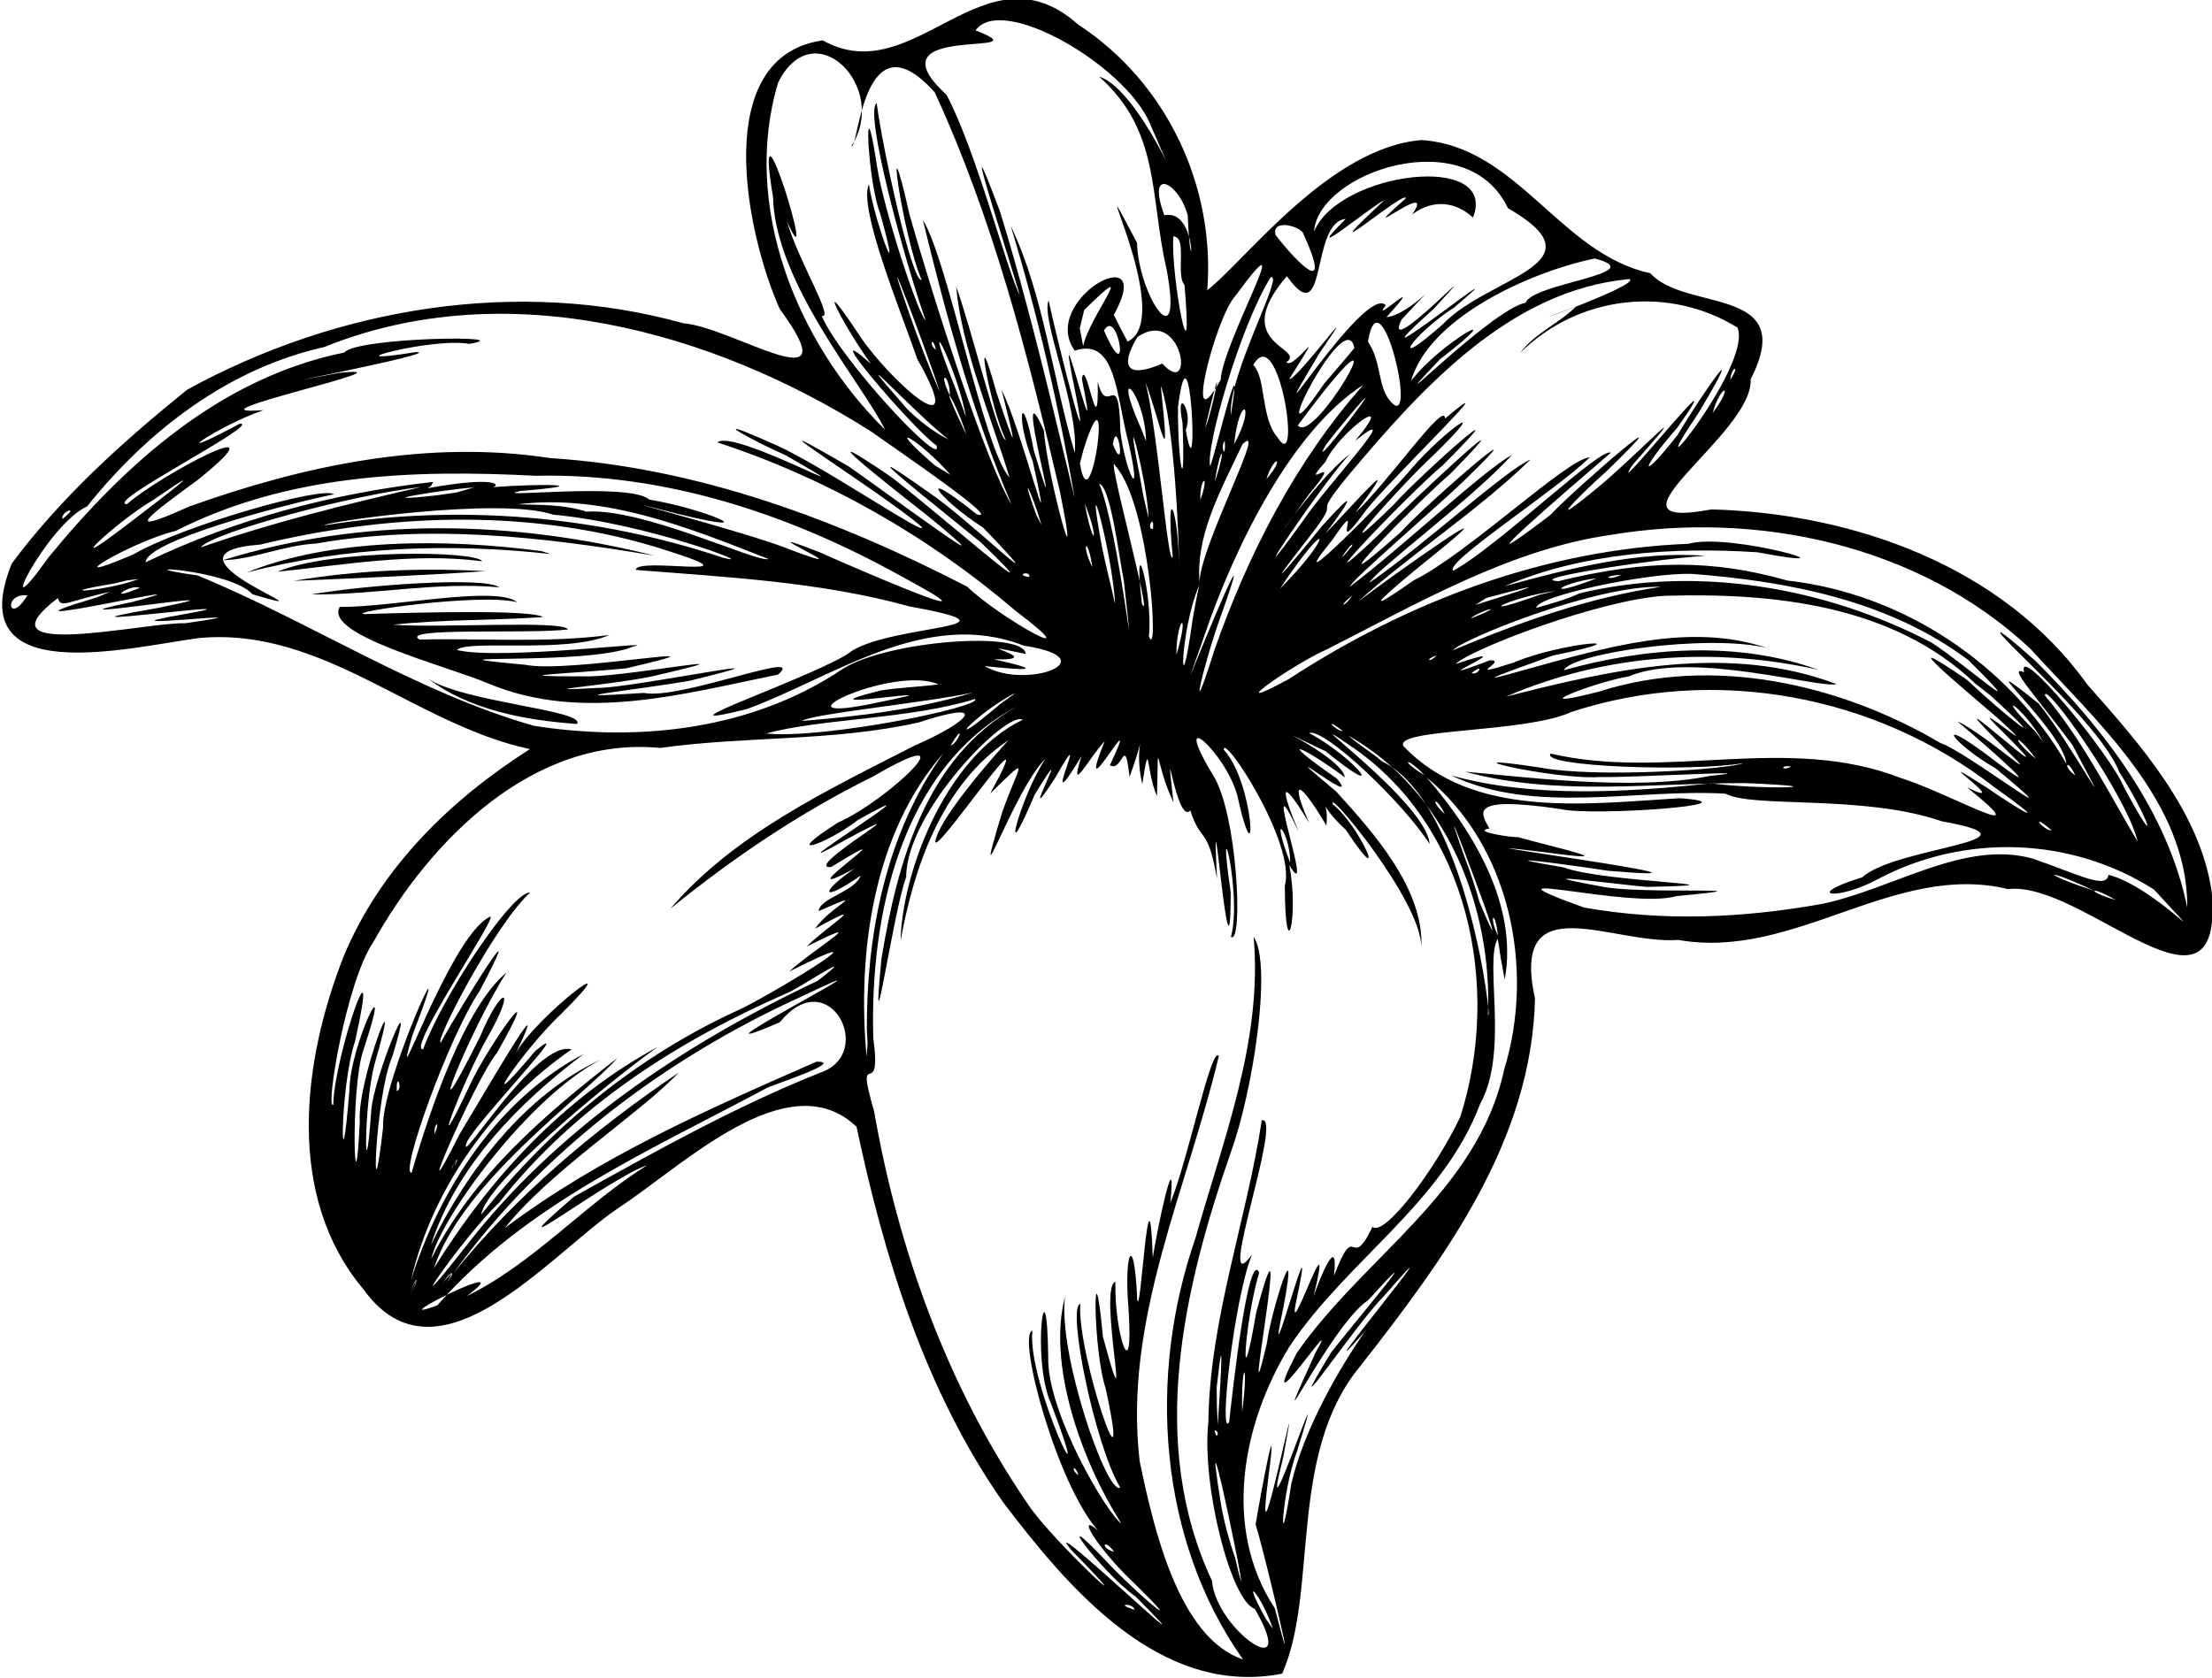 <?xml version="1.0" encoding="utf-8"?>
<!-- Created with Inkscape (http://www.inkscape.org/) -->
<svg height="286.47" id="svg11306" version="1.1" width="377.6" xmlns="http://www.w3.org/2000/svg" xmlns:cc="http://creativecommons.org/ns#" xmlns:dc="http://purl.org/dc/elements/1.1/" xmlns:rdf="http://www.w3.org/1999/02/22-rdf-syntax-ns#">
 <g fill-rule="evenodd" id="layer1" transform="translate(-230.21 -403.53)">
  <path d="m268.29 499.17c23.814-7.407 49.561-6.842 73.596-0.767-19.015-3.195-38.448-5.443-57.79-2.048-5.261 0.22-11.139 2.821-15.807 2.816" id="path2676"/>
  <path d="m324.2 498.13c-17.319-1.914-34.973-1.276-51.912 3.172 14.358-5.866 33.966-5.866 50.404-3.655l1.508 0.482z" id="path2678"/>
  <path d="m277.57 501.15c9.105-3.864 33.983-3.611 34.946-1.784-11.673-1.521-23.717 0.647-34.946 1.784z" id="path2680"/>
  <path d="m313.1 501.06c-10.508 0.721-23.43 1.262-32.739 1.651 10.76-1.835 21.882-2.245 32.739-1.651z" id="path2682"/>
  <path d="m283.35 505.03c8.829-1.574 29.585-3.104 32.102-1.215-10.745-0.987-21.43 1.326-32.102 1.215z" id="path2684"/>
  <path d="m303.25 519.37c5.749 4.04 27.106 5.443 25.456 7.777-8.804-0.625-18.479-2.39-25.456-7.777z" id="path2686"/>
  <path d="m591.35 557.19c-4.735-2.729-4.92-1.372 0 0zm-143.84 124.5c-1.938-5.857-5.785-10.062-1.265-1.824l1.265 1.824zm140.06-126.12c-8.798-4.165-8.957-2.859 0 0zm-7.117-10.249c-4.088-3.452-1.363 0.119 0 0zm-156.57 133.08c-0.103-1.146-3.691-1.116 0 0zm160.57-142.48c-1.288-2.967-2.308-1.673 0 0zm-143.42 133.55c4.348 18.551-6.527-34.714-2.383-9.001 0.55 3.058 1.358 6.068 2.383 9.001zm-20.646-0.956c-1.691-2.45-2.528-0.727 0 0zm157.35-135.42c-3.397-4.701-4.611-3.795 0 0zm-139.88 115.59c0.832-0.426-0.914-1.855 0 0zm157.28-101.41c-1.888-7.982-16.173-27.906-15.836-24.966 6.372 7.584 10.821 16.489 15.836 24.966zm-152.88 97.299c1.175-9.251-0.213-8.633 0 0zm136.78-114.28c-3.563-6.34-8.935-9.352-1.392-1.869l1.392 1.869zm-140.94 116.52c0.339-5.217 1.268-19.56-0.195-6.383l0.04 3.309 0.155 3.074zm-23.776 8.627c-0.764-2.188-1.404-0.946 0 0zm121.66-121.03c-2.049-0.286-1.589 0.884 0 0zm-50.061 28.895c-0.511-4.683-1.654-3.461 0 0zm-3.144-5.728c8.263 19.68-10.151-29.126-2.364-7.165 0.909 2.346 1.675 4.745 2.364 7.165zm-5.93-15.066c-1.688-3.389-2.573-2.227 0 0zm9.04 21.294c-2.331 3.921 1.948 19.364-3.003 28.197-6.392 16.934-22.721 26.733-32.524 41.404-8.106 13.206-11.532 31.041-2.542 44.723 4.612 17.827-1.418-8.311-3.267-14.296 0.749-4.612 4.07-22.457 2.13-7.652-2.587 20.612 6.528-25.004 2.57-3.756-4.814 18.869 9.024-22.517 2.345-1.004-2.647 6.943-3.204 20.303-0.958 5.509 2.07-9.175 8.2-19.796 12.592-26.066-12.865 14.525 18.855-23.976 3.123-5.907-4.528 4.422-18.495 25.31-8.951 9.555 3.974-5.083 17.986-21.737 6.358-8.965-6.515 4.249-18.534 29.984-8.985 8.951 5.16-9.065-10.855 15.009-3.24 0.118 11.359-16.434 30.969-27.576 35.445-48.464 5.285-17.165 1.02-38.215-13.244-49.868 8.04 9.213 15.667 21.987 13.332 34.498l-0.644-3.493-0.538-3.484zm-12.502-27.92c-3.413-3.501-4.113-2.403 0 0zm33.589-34.224c-3.608 0.234-2.187 1.122 0 0zm-25.56 16.796c1.235 0.473 2.25-1.89 0 0zm21.379-16.189c-6.583 0.771-9.468 3.66 0 0zm-13.524 44.182c7.17 2.01 19.199 4.591 4.291 2.553-24.585-2.946 39.764 5.597 11.103 3.207-6.811-1.072-22.123-3.057-7.509-0.562 6.84 2.583 34.325 2.924 14.154 3.32-6.114-0.548-22.418-2.768-7.932-0.107 6.76 1.518 32.054-0.128 13.017 1.679-7.928 2.35-36.181-5.429-15.789 1.949 13.547 2.41 26.998 1.797 40.441-0.58 12.195-2.47 24.348-11.018 36.106-7.789 8.231 2.836 12.564 5.306 13.005 2.786 8.245 2.132 19.35 15.163 7.756 2.516-14.073-8.98-32.251-9.662-47.138-1.78-6.981 3.769-13.024 2.885-2.653-0.321 5.652-5.217 32.412-6.188 13.58-9.551-13.344-4.629-32.259-2.191-36.963-4.727-15.498-0.859-32.562 3.661-46.836-3.12 13.676 3.838 29.741 2.958 44.34 1.36 8.651 1.132 23.582 0.693 5.839-0.038-16.057-0.042-32.132 2.304-47.802-1.948 8.823 0.74 28.831 3.412 41.794 0.72 11.698-1.173-13.627 0.345-18.822 0.191-7.988 0.507-28.422-4.384-10.233-1.627 10.015 1.87 32.447 0.279 34.781-0.743-8.818 1.513-34.898 0.614-32.883-1.632 19.905 4.643 40.204-3.403 59.753 4.156 9.084 2.927 24.035 11.826 11.33 1.617 8.749 4.274-8.715-7.697 3.327 0.006 7.326 5.044 10.552 6.495 1.319-0.05-20.267-15.787-47.772-20.866-72.214-12.827-7.876 3.627-30.224 2.767-28.651 5.804 11.841 12.524 31.397 9.856 47.153 8.915 14.028 1.009-14.966 3.147-20.376 1.845-15.866-2.326-13.558 0.632-12.1 3.331-3.352 0.512 4.503 1.635 4.812 1.445zm-38.814 4.395c0.02-5.317-3.722-9.696 0 0zm49.411-46.005c20.122-4.83 41.933-1.056 60.101 8.425 6.317 4.15 17.853 14.509 6.304 3.02-13.54-10.205-30.74-13.496-47.189-14.762-7.47-0.276-26.695 3.797-26.625 5.803 2.502-0.72 5.037-1.384 7.409-2.486zm67.529 15.409c-14.061-13.485-34.525-15.518-52.926-14.989-11.034 0.617-33.241 9.109-35.779 11.653 13.65-4.563-8.305 4.685 5.867-0.636 3.308-0.066-5.186 3.353 4.065 0.38 8.184-3.501 23.374-4.599 6.667-1.195-6.301 2.309-16.333 5.758-4.242 2.28 13.104-3.575 27.632-8.067 40.846-3.553-9.989-2.491-33.348 0.841-34.734 3.78 13.968-3.929 29.753-5.048 43.407-0.083-17.741-3.953-36.499-2.669-53.26 4.59 18.4-4.699 37.94-9.109 56.445-2.124-3.09 0.741-24.98-5.766-35.46-1.345-6.696 1.217-18.674 6.101-5.053 2.597 19.367-6.2 40.998-1.345 58.23 8.803 4.051 1.212 24.978 17.266 9.405 4.317-7.133-4.081-10.923-9.321-1.487-2.314 12.442 9.525 0.24-1.315-5.042-5.707 4.798 2.097 16.904 13.253 6.801 3.32-12.832-12.894 15.113 12.61 0.633-1.837-7.155-6.946 8.959 6.631-0.538-2.03-5.587-4.834-19.297-16.178-5.239-6.535 6.645 6.264 15.564 13.246 3.958 2.625l-2.562-1.998zm-101.26 13.285c14.602 7.09 18.969 45.845 18.076 43.204 0.756-18.38-7.139-38.172-23.817-47.592 1.813 1.597 3.908 2.819 5.741 4.388zm29.615-29.086c-8.393 1.088-14.545 4.913-2.739 0.641l2.739-0.641zm17.994-0.719c-11.262-0.272-33.886 8.939-35.536 10.834 11.427-4.794 23.232-9.012 35.536-10.834zm-38.282 11.708c-2.074 0.658-1.33 1.4 0 0zm5.803-6.276c7.061-2.856 1.224-1.29 0 0zm41.301-35.109c3.871-5.22 1.391-5.003 0 0zm-40.522 32.775c9.1-2.829 14.041-4.455 1.898-1.196l-1.898 1.196zm-22.601 21.506c-3.689-2.75-1.137 0.116 0 0zm66.128-59.986c1.759-2.529 0.259-2.372 0 0zm52.119 48.05c11.653 11.613 22.529 25.635 25.895 42.085 0.141-17.992-15.472-31.769-26.795-44.186-18.934-17.757-46.655-23.653-71.758-19.413-17.1 2.474-32.886 11.708-48.275 19.507-5.675 2.436-18.841 11.725-6.611 5.129 20.441-13.331 43.754-22.156 68.292-23.14 7.306-2.029 30.895 5.04 11.754 1.45-14.144-0.938-29.878 0.07-43.169 5.805 11.018-3.041 23.173-6.13 34.345-5.185-6.035 0.191-31.58 3.937-25.124 4.317 15.144-3.735 26.377-3.73 39.066-0.11 19.662 2.186 37.79 14.234 47.647 31.277-0.617-5.916-18.289-21.079-4.727-10.266 5.547 6.851 14.71 23.886 5.73 7.021-6.194-8.264-11.246-13.698-8.226-12.378-1.35-5.414 14.665 13.876 17.098 19.722 6.332 11.85 4.257 5.373-0.845-2.678-3.349-8.501-21.915-24.12-20.226-23.88 2.116 1.469 3.979 3.253 5.931 4.923zm-116.63-11.179c-2.612 2.068-1.338 2.046 0 0zm-0.083-8.414c0.798-1.825-4.044 4.856 0 0zm-12.265 7.24c9.237-9.227 8.748-13.199 0 0zm-143.42 119.63c3.753-3.552 1.732-3.78 0 0zm125.73-108.34c2.424-8.017 0.026-6.459 0 0zm-70.049 74.04c-19.774 10.601-41.003 19.776-56.108 37.039-10.579 3.912 15.155-9.086 4.995-1.56 11.533-5.652 20.016-15.601 30.812-22.359-6.754 2.321-27.916 18.759-12.511 5.389 13.682-7.627 27.452-15.364 42.022-21.178 9.695-3.206 1.55-19.007-6.834-8.635-20.241 8.712 25.613-14.831 3.657-4.37-23.202 10.544-44.377 26.489-59.406 47.241 10.812-13.386 24.252-24.676 38.462-34.253-6.614 7.001-21.849 16.672-29.679 26.536 16.135-12.153 34.832-20.354 53.211-28.41 5.178-0.069-8.395 4.23-8.622 4.559zm-60.779 35.481c1.96-3.693 0.885-3.761 0 0zm199.06-168.99c-15.013 5.521 11.509-3.731 9.09-4.684-20.39 1.868-35.389 18.575-47.863 33.409-7.245 8.818-0.494 2.536-6.684 10.506-8.487 10.856-4.192 6.039 2.058-1.701 6.087-6.771 5.268-4.926 0.607 1.246 5.106-5.289 14.023-15.517 5.125-3.56 5.518-5.109 15.377-19.405 15.292-16.082 11.755-9.894-9.759 10.796-13.511 15.695-6.958 9.59 0.389-3.993-5.721 5.027-9.847 12.082 10.375-8.242 13.528-12.209 5.512-6.349 14.479-12.78 3.678-2.202-5.16 4.678-19.938 21.312-6.716 8.372 4.859-5.433 22.866-21.246 8.426-6.773-6.292 5.299-25.92 26.065-10.692 11.632 5.242-5.475 26.945-25.497 12.013-10.199-5.606 4.78-25.475 25.036-8.607 10.089 4.744-5.237 25.212-22.747 10.915-8.88-4.526 4.414-19.468 17.174-19.546 18.145 8.519-6.37 22.729-19.79 27.647-22.482-6.225 7.046-23.526 19.885-24.292 21.804 8.576-5.826 23.481-19.427 27.464-21.011-9.159 8.891-19.989 15.783-29.48 24.285 5.066-3.892 29.016-20.888 12.255-7.412-5.634 4.513-13.938 11.615-2.732 3.763 9.29-4.572 26.314-20.886 30.1-21.025-6.16 5.939-24.987 18.004-23.322 19.37 7.738-4.252 25.372-21.318 26.887-20.144-6.454 5.551-28.268 24.263-10.378 10.674 4.843-5.103 24.555-21.961 9.801-7.662-5.26 4.715-11.263 10.906-1.413 2.735 6.684-5.561 17.786-17.331 5.723-3.689-5.092 7.668 18.498-21.836 7.621-6.328-6.673 7.625-6.321 9.359 0.056 1.23 4.356-7.354 12.412-18.651 3.652-3.885-11.658 17.217 9.314-7.994 6.566-14.465-11.764-7.256-27.13-5.542-37.092 4.326 2.528-3.374 6.6-4.989 9.546-7.918zm-64.319 47.551c-3.431 8.01-3.468 22.857-1.153 5.949 0.342-1.991 0.704-3.98 1.153-5.949zm-70.008 69.522c-18.897 8.24-36.605 19.488-49.515 35.959-5.867 5.464-18.388 23.614-6.025 7.893 15.594-20.37 37.464-34.951 60.401-45.78 8.002-6.194-3.442 1.384-4.861 1.928zm-62.175 45.432 0.762-2.085-0.762 2.085zm153.75-136.02c-5.158 5.802 3.933-2.523-2.895 5.648-10.318 14.546 1.013-2.525 6.991-6.889-5.247 5.61-20.176 28.256-7.83 11.17 3.8-5.704 17.887-20.7 8.755-13.47 7.536-8.918-2.736-1.597-5.021 3.541zm45.918-34.685c-11.601 2.443-28.373 10.341-31.349 20.942 4.808-6.49 18.21-13.99 4.911-3.7-12.325 13.006 8.752-8.615 14.678-9.692 1.102-3.334 21.698-5.015 11.76-7.55zm-45.858 31.802c-3.916 6.578 13.742-16.682 3.426-4.259l-1.793 2.174-1.633 2.085zm-54.216 50.462c-11.282 7.537-16.094 21.505-18.396 34.211 0.172-10.792 7.171-31.076 20.843-37.722-2.703-1.615-19.871 15.693-19.892 26.851-2.315 6.299-6.153 34.119-4.222 13.958 2.724-16.375 7.499-34.346 23.171-43.1-19.953 10.599-25.181 36.022-24.563 56.699 1.564 11.35-3.282 0.656 0.12 12.376 4.156 23.786 12.566 47.161 26.304 67.217 4.121 6.238 22.061 22.764 7.263 7.659-5.99-7.42 27.322 24.442 11.143 8.109-5.943-4.155-15.839-17.585-4.263-5.244 5.673 5.851 13.619 12.327 3.475 2.448-6.05-5.847-9.468-11.757-5.665-8.522-6.979-7.758-13.901-33.243-11.22-34.155-0.98 9.065 11.436 34.164 3.155 12.417-3.397-7.65-0.692-25.752-0.454-7.977-0.278 9.583 10.235 27.091 12.482 28.514-7.028-11.049-12.618-27.429-9.608-38.735-1.264 9.758 7.213 34.047 9.417 32.602-4.436-7.485-9.11-31.005-6.811-31.358-0.642 8.482 9.069 36.476 4.348 14.494-2.309-6.919-2.17-26.877-0.491-8.919 5.402 19.985-0.934-8.4 2.133-9.369-0.227 8.812 3.185 18.836 2.238 4.583-0.812-9.7 0.984-13.488 1.49-1.514 0.579 3.63 2.03-25.944 2.66-7.082 0.503-3.933 4.115-21.017 2.996-9.471 2.931-6.951 6.989-26.966 8.275-25.056-5.41 22.847-16.34 45.1-13.516 69.193 2.422 11.59 6.657 30.135 17.646 33.851-14.498-20.51-16.308-48.396-8.14-71.875 4.702-16.816 11.537-33.76 9.949-51.535 3.212 4.67-0.092 26.378-3.912 36.859-8.089 23.321-14.205 49.643-3.188 73.131 0.627 8.32 15.133 18.3 7.289 4.761-3.982-1.207-9.103-20.976-7.914-31.892 0.226-17.57 6.488-34.272 9.116-51.515 3.816-1.014-8.236 31.848-1.681 22.951-3.099 7.732-5.691 31.545-3.888 28.581 0.634-5.739 3.265-29.431 5.134-25.553-2.5 8.258-3.451 23.943-0.518 6.857 6.688-24.895-2.991 25.535 1.831 5.229 0.577-4.972 5.587-21.006 2.87-6.387-3.855 17.943 6.504-21.282 1.967 0.033-0.979 6.247 6.858-17.203 3.123-1.618 1.124-3.306 4.298-11.043 3.493-3.54 3.839-10.108 2.658-0.217 6.565-8.36 1.952 1.8 10.529-9.465 14.978-18.737 7.112-22.24 1.506-49.853-18.89-63.501-11.016-7.526 13.236 9.789 13.661 16.851-4.497-7.038-17.881-19.779-20.581-18.958 8.074 4.383 13.98 12.173 2.841 3.138-14.312-6.755 2.731 0.636 3.288 4.452-7.899-5.812-11.82-7.007-1.415 0.178 4.949 5.847-13.161-8.697-0.079 2.236 6.604 7.262 14.997 16.733 14.547 26.685 0.102-7.903-16.359-27.594-15.106-24.493 4.746 3.827 9.803 15.857 2.212 4.353-5.501-5.064-2.76-5.584-3.326-0.738-4.98-8.412-6.144-7.712-2.923-0.42-5.189-8.579-4.844-5.716-1.792 1.498-7.079-14.912 3.167 13.722-1.621 5.669 1.717 8.68-0.691 18.307-0.757 3.562 1.985-7.248-10.576-26.213-10.416-23.232 5.231 5.569 5.879 23.912 2.3 7.768-1.961-7.266-11.631-15.911-4.171-3.497 4.232 6.518 5.225 29.106 3.089 27.682 2.033-7.404-2.588-24.942-0.045-7.689 0.013 21.192-3.471-24.503-2.325-2.253-1.707-9.437-2.619-5.669-4.561-11.654-2.403 2.663-4.495-15.944-2.881-1.378-3.319-6.97-2.465-12.32-2.817-1.06-1.899-4.35-1.192-10.538-2.504-2.045-1.661-6.946 1.355-10.918-2.179-1.24-0.849-7.626-1.163-0.639-3.348-2.003 6.131-13.134-6.49 9.81-0.902-4.074-2.491 2.535-6.305 9.836-3.928 2.507-8.149 13.408 2.481-8.601-4.508 3.724-7.392 11.434 4.314-9.914-3.514 2.897-6.321 14.992-2.345 0.044 1.841-6.143-5.388 5.227-13.026 27.887-7.362 9.074 2.912-8.209 5.16-10.196-2.057-3.155 9.779-17.899-10.154 11.934-9.348 8.014 1.191-5.43 16.196-21.113 12.445-17.102zm44.048-44.595c3.335-3.864 1.333-4.225 0 0zm-68.208 94.115c-0.066-16.537 3.273-33.645 13.1-47.348-12.08 13.814-14.769 34.287-13.141 51.861l0.165-2.205-0.124-2.308h0zm14.314-48.65c1.228-0.191 2.749-4.535 0 0zm10.996-8.954c-7.258 3.824-13.081 10.834-2.529 1.889l2.13-1.537 0.399-0.351zm29.936-2.96c2.399-6.093 11.622-28.22 5.107-9.968-3.142 8.819-5.639 20.284-1.003 5.551 5.758-16.38 13.877-32.215 25.411-45.228-12.165 7.746-21.951 27.506-27.185 42.939l-1.177 3.348-1.153 3.358zm-126.06 84.35c2.06-3.281-0.129-0.927 0 0zm144.39-127.09c2.554 3.612 17.068-21.57 4.46-5.83-1.516 1.921-2.996 3.871-4.46 5.83zm-16.636 12.73c1.692-4.718-0.152-3.879 0 0zm-8.105 5c0.312-2.838-1.263-0.001 0 0zm-122.7 108.04 1.061-2.817-1.061 2.817zm159.41-140.05c2.219 3.309 1.723 7.216 3.446 9.699 5.625 7.624-1.313-22.574-3.446-9.699zm-28.76 41.065c0.15-6.289 11.822-27.911 7.349-23.553-4.152 8.671-7.949 15.747-7.349 23.553zm2.615-17.151c2.143-6.367 0.973-6.397 0 0zm23.812-22.809c-1.436-8.193-16.67 22.98-5.145 6.068 1.7-2.035 3.474-4.008 5.145-6.068zm-22.11 15.891c-0.864 0.614 0.227 3.641 0 0zm-134.91 118.29c1.068-2.152-0.036-2.202 0 0zm134.94-118.79 0.662-2.467-0.662 2.467zm1.569 0.98c3.821-6.832 0.957-8.816 0 0zm-24.201 21.026c-0.848-5.641-1.987-3.869 0 0zm-10.776 1.689c0.25-1.218-2.62-0.369 0 0zm38.232-36.185c2.197 2.005 1.251 8.991 4.127 12.307 4.277 6.865 0.26-20.111-4.127-12.307zm-8.225 10.764c1.275-2.658 3.849-16.198 0 0zm-15.369 30.006c-0.275-7.939-5.557-27.55-2.148-9.332 0.661 3.123 1.469 6.213 2.148 9.332zm-5.168-17.151c1.515 8.146 2.59 6.44 0 0zm2.475-3.355c3.378 7.916 6.732 39.686 4.221 16.697-0.879-4.489-2.294-16.254-4.221-16.697zm-119.91 103.7c1.116-0.342-0.154-3.534 0 0zm128.39-77.674c1.774 4.705 0.168-22.386-5.689-29.042-2.077-4.1 6.673 27.685 4.499 23.516-1.654-14.446 1.937-1.663 1.19 5.526zm-0.074-20.211c-0.042-5.509-4.602-23.112-1.518-7.315l0.665 3.651 0.854 3.663v-0zm-35.85 28.432c-7.868-3.478-30.44 7.491-9.973 3.015 16.86-3.404-16.249 2.12 0.106-1.968 3.269-0.523 6.588-0.605 9.867-1.047zm42.219-43.458c2.271 13.136 0.81-20.965-1.331-3.878-0.064 9.602 1.331 16.559 0.776 2.712-1.284-6.565 1.897-2.009 0.554 1.166zm-12.459 2.458c2.345 5.759 0.776-4.939 0 0zm-23.825 42.388c-8.347 1.784-27.482 3.638-29.268 4.862 9.862-0.798 19.767-1.992 29.268-4.862zm-35.342 7.004c9.914 0.997 36.988-4.565 35.647-5.892-11.057 3.466-26.521 3.354-35.647 5.892zm64.745-59.949c2.111 8.151 3.826 31.782 4.648 29.774-1.302-13.871 1.061-7.88 1.091 2.112 0.046-4.549-0.844-25.261-3.139-31.342 1.844 17.042-0.04 6.101-2.6-0.544zm14.574 5.584c-0.501-6.885 9.247-24.338 6.806-23.547-5.273 8.422-11.22 29.443-10.327 32.263 0.921-2.318 5.87-23.223 3.522-8.716zm-25.76 8.251c1.875 11.726 5.866-19.081 0.578-2.246l-0.578 2.246zm-6.576 10.492c-1.649-5.713-3.805-9.848-0.873-1.675l0.873 1.675zm17.866-14.281c-0.208-8.52-6.03-13.891-0.972-2.447l0.972 2.447zm12.724-10.472c0.447-6.737 13.865-29.77 2.584-14.434-3.482 3.673-9.125 26.026-2.584 14.434zm27.965-30.699c-1.985 0.821-15.017 11.611-6.609 3.212-6.135 0.546-2.997 19.684-10.044 9.768-10.064 11.65 3.454 12.265-0.083 14.676 1.235 1.571 7.625-8.432 0.482 2.905 1.314 0.215 13.439-16.406 5.216-4.516-12.319 20.591 7.717-11.995 11.261-8.094-2.965 3.8 7.728-6.324 0.118 2.026 4.255-0.33 11.307-9.105 2.582 0.426-3.768 7.777 16.905-14.222 5.522-1.878-17.544 15.786 17.942-12.488 3.469-0.204-7.159 4.591-11.587 11.393-1.954 2.878 7.757-8.184 27.791-10.26 11.121-19.826-6.965-14.823-32.408-6.14-33.1 3.999 4.187-10.23 31.55-13.688 27.139-2.388-2.841-2.666-6.729-3.269-10.381-0.546 4.546-6.631-11.128 6.116-1.123-2.709 0.543-1.95-16.474 12.416-5.144 1.692l1.529-1.422h0zm-18.584 5.952c3.179 4.126 10.154 11.654 4.65-0.424-0.938-1.228-5.334-2.287-4.65 0.424zm-23.591 17.426c-3.164 5.327-1.56 7.033 4.26 4.533 5.707 6.285 3.457-9.891-4.26-4.533zm-5.7-1.121c4.707 10.775 2.402-4.233 0 0zm11.831-16.054c-0.443 7.144 3.522 27.012 1.913 8.251-1.556-1.642 0.564-8.271-1.913-8.251zm-15.392 18.711c1.192-5.34 9.894-15.744 0.18-6.141l-0.747 3.096 0.566 3.044zm-19.93 15.151c-1.811-5.905-5.526-11.529 0 0zm-18.043 75.266c-6.681 4.689-7.206 3.054-1.052-1.196-13.405 7.128 11.642-9.857-3.985-0.268-5.375 0.518 17.484-12.673 2.808-4.83-16.807 9.507 19.085-12.874 1.769-3.204-5.409 4.212-13.627 6.936-3.37 0.419 8.451-3.676 23.358-17.984 5.949-7.837-12.441 6.125-24.15 14.063-34.615 22.597 10.866-12.767 26.92-20.296 41.672-27.863 9.628-4.196 12.903-7.968 0.77-3.976-14.608 3.294-29.497 2.299-44.181 4.368-21.592-2.117-39.261 15.701-48.993 33.214-4.568 6.641-8.211 28.734-6.803 27.696 0.176-8.5 8.28-31.287 3.722-10.84-2.687 8.015-2.533 27.996-0.967 8.375 0.109-7.978 7.854-23.349 2.393-6.874-2.307 6.569-1.493 30.75-0.621 12.197-0.527-6.967 7.762-27.831 2.55-9.89-1.952 7.066-1.767 24.257-0.592 8.07 0.328-5.596 8.204-24.401 3.601-9.268-2.987 6.691-3.751 31.188-1.584 12.131-0.397-8.036 13.47-37.65 5.036-15.844-4.2 14.464 6.279-16.829 13.164-20.121 2.072-1.112-14.424 22.994-11.359 22.592 3.245-8.863 15.07-26.873 18.276-26.767-6.1 5.539-16.64 26.11-15.244 25.607 3.243-5.944 15.665-25.931 6.557-8.699-5.067 7.46-13.679 31.216-11.563 30.961 3.224-11.067 9.154-28.385 16.191-34.174-6.279 9.742-15.348 32.571-4.517 10.962 3.725-8.93 6.554-9.076 1.094 0.433-4.143 7.398-10.457 24.019-2.835 7.831 3.173-6.928 13.36-20.93 4.657-5.551-3.775 4.536-15.647 32.242-6.385 13.893 3.216-5.276 16.501-28.276 9.652-13.932 3.544-6.287 20.049-18.887 7.63-6.547-6.447 6.06-15.58 19.628-4.348 6.257 7.6-6.187-10.214 12.254-11.703 15.605-1.929 5.275 11.788-17.648 17.867-15.835-13.204 9.125-23.757 23.561-27.396 39.395 4.891-15.671 14.938-30.979 29.481-38.63-11.175 8.419-21.695 19.146-26.076 32.575 6.263-12.831 16.232-25.748 29.026-31.634-12.489 6.509-27.47 27.187-28.977 34.043 7.09-14.18 19.487-24.743 31.783-34.291-5.919 6.686-26.429 21.077-31.342 35.929 9.496-15.386 22.191-29.165 38.212-37.818-9.87 7.1-29.457 23.586-30.119 28.628 11.923-15.024 26.972-27.308 44.48-35.19 7.78-3.941 25.787-15.206 8.057-6.297 4.365-3.965 14.783-10.16 3.041-4.29 2.645-2.816 11.86-8.786 1.434-3.047 2.23-3.525 9.997-7.11 0.587-3.002 0.149-2.215 6.154-3.272 7.17-6.065zm15.34-68.412c-5.397-6.205-12.098-9.782-2.672-1.623l2.672 1.623zm-0.128-13.561c0.117-3.346-2.214-4.725 0 0zm36.629-30.768c6.025-1.325 4.598 14.337 3.989 0.074-1.357-5.569-7.167-8.687-3.989-0.074zm-39.01 22.958c-0.441-2.346-1.381-1.091 0 0zm5.155 11.502c-1.576-8.768-8.095-20.763-2.075-5.617 0.705 1.867 1.41 3.734 2.075 5.617zm-3.007 3.821c-6.216-4.93-19.02-18.906-7.002-5.16 2.088 2.021 4.41 3.828 7.002 5.16zm-1.484-8.127c-1.98-6.464-11.331-30.878-5.183-13.33 1.598 4.492 3.277 8.959 5.183 13.33zm-60.309 20.45c9.707-0.66 29.092 8.753 31.103 8.091-13.582-5.348-28.005-11.182-42.82-9.35 3.922 0.119 7.937 0.017 11.716 1.259zm92.368-29.045c8.664-3.973-8.697-36.317 1.611-16.892 0.274 9.209 8.021 20.427 5.048 4.514-2.896-12.497-0.999-23.519-11.517-32.868 7.281 2.243 16.074 25.398 8.615 7.858-4.368-9.916-25.264-22.033-29.694-15.745 12.482 4.817-18.775-1.601-4.976 10.974 5.113 9.614 10.375 30.239 12.52 34.225-2.372-8.106-11.054-34.718-3.386-14.292 4.989 16.137 8.782 32.622 12.768 49.003-2.719-15.706-6.288-31.248-10.926-46.515 5.62 11.668 7.148 26.048 10.926 38.735 0.701-7.937-5.871-23.032-4.456-26.008 1.536 7.252 8.148 33.228 4.052 13.148-2.814-14.551 5.16 17.983 1.617 0.199 0.691-4.042 2.915 12.188 2.711 0.489 1.574 6.553 3.634-3.029 3.849 8.406 0.913 7.332 3.913 12.988 1.401 2.028-2.126-8.048-2.084-18.051-9.176-15.708-6.21-8.701 14.22-19.755 6.67-6.095l1.236 2.433 1.107 2.112h-0zm-111.56 24.918c-5.159 0.311-19.461 2.76-6.329 1.333l3.273-0.47 3.056-0.863zm13.506 4.639c-9.125-3.139-39.933 1.401-38.993 1.813 22.786-3.631 46.216-1.757 68.068 5.56 6.551 1.655-13.137-5.933-29.075-7.373zm83.765-14.416c0.634 8.278 6.615 29.566 2.72 10.341-5.396-23.015-11.333-46.33-21.331-68.021-12.278-13.768-13.027 9.96-14.224 9.166 6.492-10.098-6.437-23.09-12.524-10.846-6.302 21.046 3.228 44.482 18.257 59.268-3.929-7.989-18.779-25.011-19.134-39.791-3.683-22.123 8.187 17.138 2.36 4.166 2.035 6.942 8.187 16.818 5.959 16.189 3.104 7.413 20.986 26.495 19.6 22.124-3.809-2.554-21.216-22.926-11.196-13.917-5.017-6.972-10.071-17.177-1.841-4.686 5.186 7.663 18.872 19.863 9.775 3.898-3.007-8.688-10.082-25.791-8.292-29.905 1.174 7.232 5.982 19.443 1.914 4.929-2.176-5.406-2.958-24.195-0.509-7.929 1.154 7.374 6.98 25.201 8.288 26.249-3.504-9.889-10.588-35.694-8.352-37.09 1.037 8.041 6.072 30.758 7.67 30.19-3.213-7.376-6.604-31.26-2.064-11.166 4.383 15.493 13.099 42.396 17.41 49.526-6.599-15.526-11.129-32.107-15.141-48.609 4.338 6.949 10.376 39.154 14.797 43.976-3.221-10.639-8.153-22.028-9.118-32.625 2.554 6.914 7.272 26.378 8.475 26.199-2.686-5.384-5.793-23.275-1.56-8.014 3.625 10.868 3.358 9.392 0.853-0.489 3.179 5.985 9.543 31.324 5.319 12.191-3.054-7.706-1.868-13.013 0.172-1.89 6.23 20.538-4.137-16.5 1.72-3.435zm-106.3 9.696c-11.429 1.261-35.807 7.787-37.621 10.313 12.287-4.297 24.949-7.395 37.621-10.313zm-38.128 15.108c19.276 7.947 37.396 19.99 57.454 25.678 17.987 2.799 37.261 0.65 52.718-9.773 7.719-4.82 30.923-6.51 31.168-2.509-12.129-2.554 4.807 1.218-5.463 0.908 9.723 2.153 4.777 1.85-1.58 1.153 7.216 4.21 21.234-1.277 6.725-3.47-16.701-6.538-32.372 5.333-47.3 10.827-18.534 4.568 13.589-6.218 18.021-10.003 7.646-4.563 30.688-3.744 9.69-7.549-15.138-4.184-31.078-4.975-46.634-6.214-0.147-2.34 21.848 1.915 5.383-3.284-22.357-7.274-46.935-6.506-69.525-1.042-19.952 1.486 15.03 13.363-1.32 8.48-3.842-4.316-23.767-5.248-9.337-3.202zm-9.926 2.119c-1.491-0.791-6.274 2.596 0 0zm-4.218-0.774c-12.177 2.002-1.491 1.379 4.065-0.743l-2.023 0.235-2.042 0.507zm53.388-16.254c11.822-2.133 12.458-0.501 11.124-0.178 7.614-0.607 18.653-0.505 4.595 0.667-5.673 1.314 18.791-1.596 22.121 1.464 8.66 1.353 21.04 6.378 4.923 2.441-18.772-4.728 12.146 3.126 19.276 6.16 14.292 5.323-9.636-5.22 4.689 0.302 7.438 3.32 33.285 14.465 14.13 4.186-19.117-10.649-40.386-17.665-62.47-17.165-20.873-1.084-42.225-0.312-61.407 9.421-7.367 1.715-21.515 10.136-7.193 3.994 8.515-4.931 32.303-11.705 34.208-10.256-9.669 2.042-32.08 8.066-32.136 11.614 15.142-7.336 32.148-11.838 49.088-13.72l-0.393 0.703-0.553 0.367v-0.001zm-54.234 17.704c-7.193 1.551-8.377 2.928-8.887 1.058-14.399 10.95 15.353 4.046 21.75 4.3 18.821-2.73-17.663 1.479-0.5-1.491 17.796-3.162-28.211 3.063-4.67-1.033 21.388-4.247-23.421 2.953-3.818-1.124 17.954-4.801-29.146 6.072-6.19-0.736l2.315-0.973zm2.476-11.134c5.275-4.003 16.646-12.665 4.872-4.53-6.288 3.671-16.488 13.396-4.872 4.53zm-16.571 11.729c-4.217-0.44-3.194 5.292 0 0zm75.444-42.941c-6.399-1.194-25.102 3.97-9.14 1.403 5.585-0.019-33.855 7.495-13.144 3.558 14.653-1.574-27.992 7.496-12.843 6.351-7.883 2.693-17.899 9.744-4.062 2.314 4.13-0.242-23.377 13.627-19.254 13.741 5.513-4.892 27.441-16.568 12.202-4.227-7.286 5.356-14.339 10.394-1.599 4.638 19.726-7.066 40.725-11.479 61.64-8.277 25.287 1.606 49.136 10.594 71.177 21.946 5.56 5.383 21.824 14.409 8.234 4.103-14.899-12.752-32.349-22.673-50.869-28.729 2.759-2.467 29.177 12.3 11.76 2.245-6.545-2.878-14.22-7.349-2.638-2.175 7.557 3.038 27.293 16.579 25.72 14.322-6.106-5.403-33.83-22.714-12.381-10.263 6.08 4.219 30.188 22.121 13.369 8.353-6.234-4.875-22.053-17.34-6.342-6.708 6.011 4.407 30.858 26.166 15.551 11.356-5.4-4.444-26.026-20.681-8.833-8.513 6.743 4.526 23.181 20.619 9.235 5.997-8.128-5.261-11.772-10.897-1.15-2.325 4.443 1.295-12.876-10.481-18.082-14.173-27.112-17.199-62.329-26.922-93.31-14.402-16.326 3.657-30.096 14.204-40.487 27.21-6.961 3.142-16.676 22.884-6.644 8.776 13.17-16.107 29.523-30.772 50.563-35.052 2.001-2.604 30.51-3.017 21.329-1.468zm-69.455 29.9c3.21-2.532-0.392-1.26 0 0zm79.791 39.294c-19.706-4.221-35.361-20.942-56.508-18.962-11.9 1.577-40.739 8.95-31.932-12.732 8.338-11.246 19.057-20.909 29.939-29.679 25.485-13.991 56.442-19.229 84.723-11.333 8.345 0.62 28.777 14.355 16.415-2.475-5.843-13.163-11.852-43.115 7.355-45.836 15.71 8.812 27.582-16.967 43.599-2.704 15.003 9.788 23.447 27.468 22.039 45.375 6.604-5.176 20.853-24.351 36.552-25.65 16.364 1.04 23.661 19.407 39.07 22.732 5.994 6.701 25.385 1.999 17.138 18.113 0.57 9.323-27.493 26.144-6.692 22.221 24.077 0.638 49.716 9.624 64.169 29.911 9.063 10.222 19.238 21.727 21.224 35.351 2.271 25.449-21.95-1.973-34.738-0.423-19.476-4.738-36.42 12.183-56.299 8.674-11.345 0.837-28.74-9.507-24.48 10.01-0.527 24.287-15.456 44.41-29.781 62.71-12.538 15.098-7.107 38.405-13.375 52.562-20.764 4.076-36.456-14.539-47.633-29.262-13.282-19.005-20.276-41.637-25.021-64.123-11.724-11.147-29.822 6.856-40.784 13.96-11.868 8.112-30.779 31.355-43.39 13.8-13.342-15.871-10.43-38.945-3.368-56.887 6.294-15.11 18.181-26.684 31.777-35.353z" id="path2716"/>
  <path d="m297.32 510.2c8.021 0.614 29.211-0.817 29.833 0.813-6.768 0.824-28.918-0.428-25.334 1.72 10.769-0.242 21.798 0.623 32.411-0.776-7.217 3.229-24.296 0.709-26.021 2.566 7.387 1.807 35.752-1.764 30.051-0.589-7.553 3.351-39.913 1.117-18.334 3.112 7.236 1.552 38.902-4.453 17.168 0.603-8.829 0.885-23.664 1.389-6.055 1.373 8.056-0.252 29.853-4.502 11.241-0.176-6.811 1.642-24.895 2.919-8.82 2.094 8.237-0.661 35.22-6.25 14.516-1.179-8.551 1.532-25.819 3.254-7.855 2.088 6.321 1.232 28.031-7.625 22.914-3.136-16.078 3.269-33.464 8.225-49.469 1.523-7.189-3.054-28.123-8.286-25.356-13.07 8.957 0.066 26.725-3.708 30.292-0.811-6.61-1.62-29.788 1.823-25.986 2.033 8.854-0.283 28.35-0.802 30.397 0.507-8.47 0.595-17.08 0.377-25.596 1.304" id="path2720"/>
  <path d="m307.36 620.92c-1.679 3.721-3.791 3.636 0 0z" id="path2780"/>
  <path d="m305.38 599.08c-0.354 0.939-0.354 0.939 0 0z" id="path2880"/>
  <path d="m308.1 601.64c-1.159 3.756-0.785 0.445 0 0z" id="path2884"/>
  <path d="m303.52 616.28c-0.254 0.695-0.254 0.695 0 0z" id="path2898"/>
  <path d="m301.26 622.03c-0.833 3.742-1.94 3.739 0 0z" id="path2906"/>
 </g>
</svg>